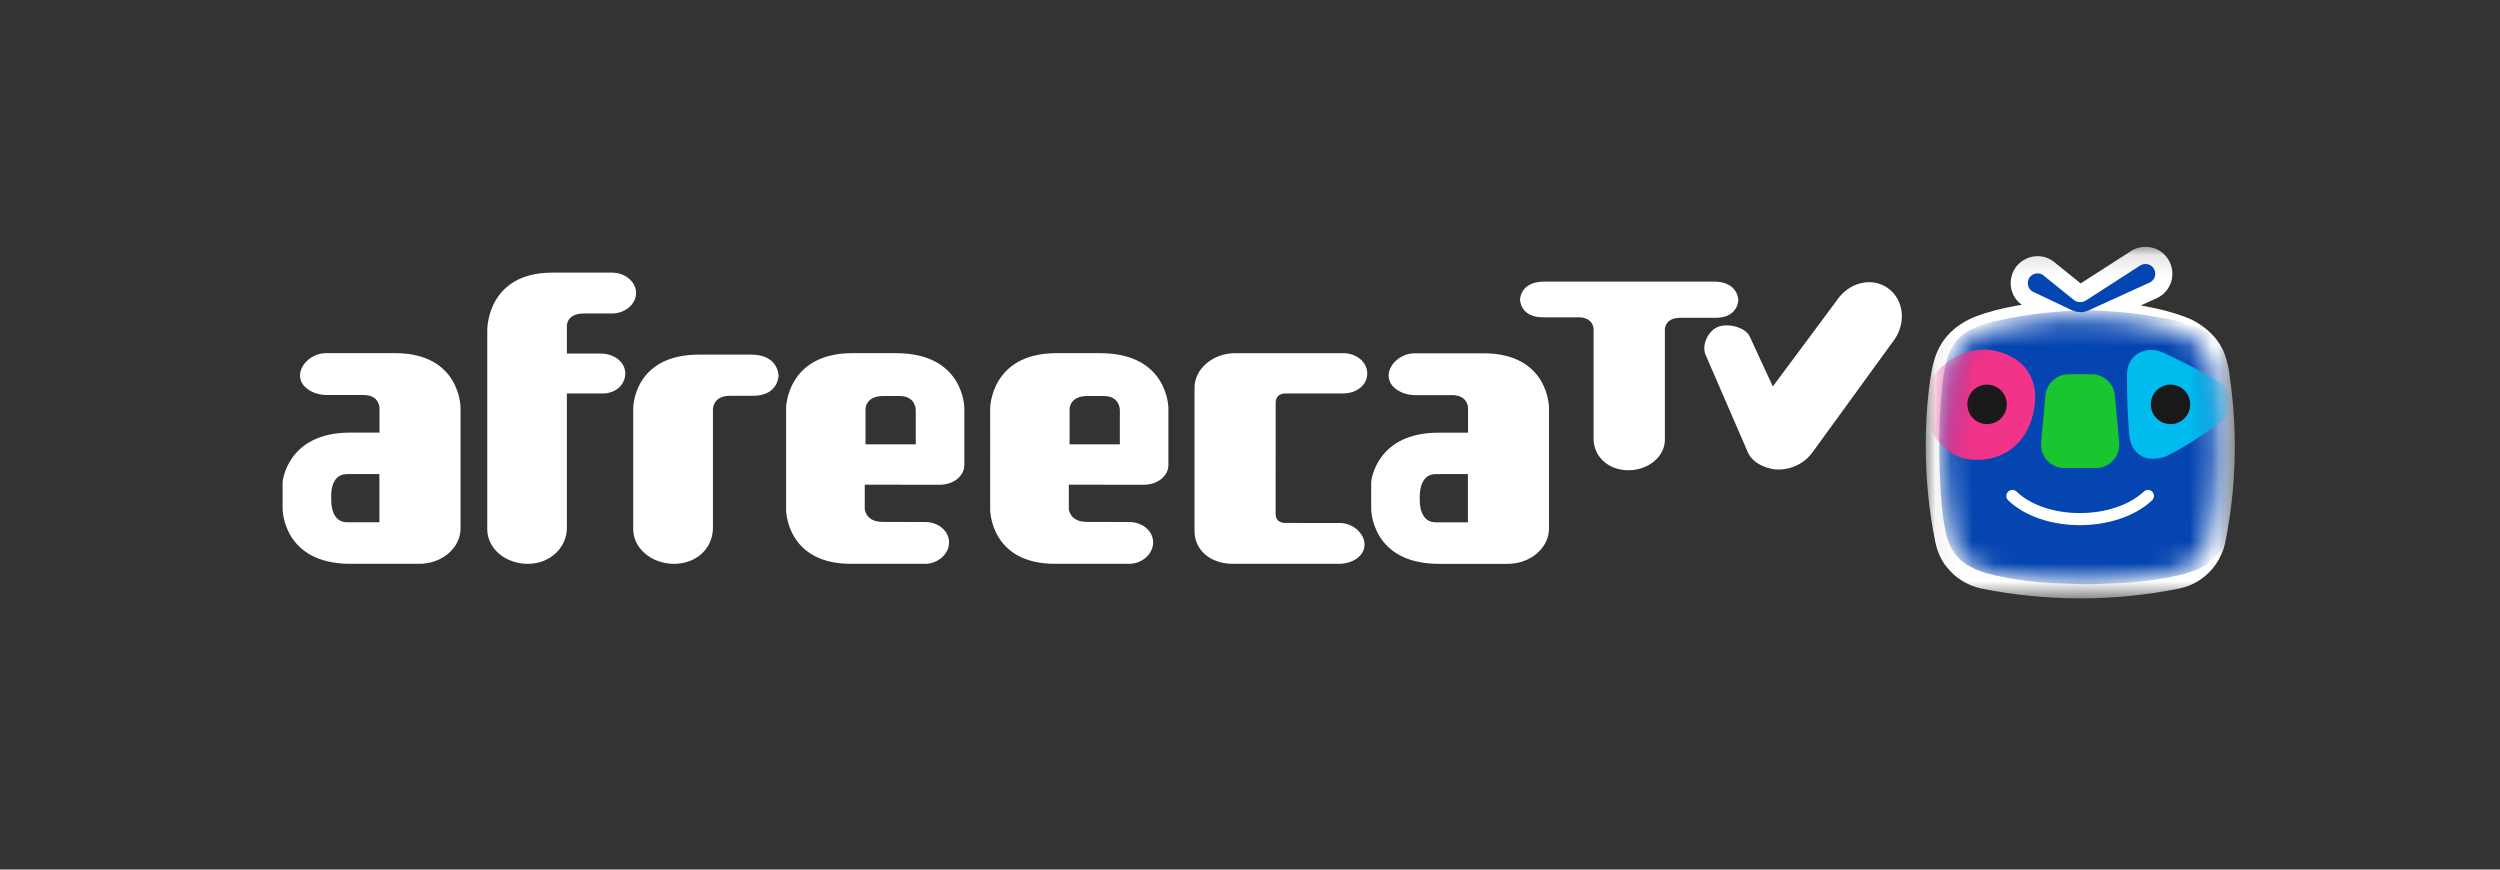 <svg xmlns="http://www.w3.org/2000/svg" xmlns:xlink="http://www.w3.org/1999/xlink" width="115" height="40" viewBox="0 0 115 40">
    <rect x="0" y="0" width="115" height="40" fill="#333333" stroke="none"/>
    <defs>
        <path id="prefix__a" d="M0.055 0.12L14.274 0.12 14.274 16.292 0.055 16.292z"/>
        <path id="prefix__c" d="M2.71.627c-.658.174-.952.32-.952.32C1.18 1.212.724 1.64.53 2.257c0 0-.09.267-.137.536C.209 3.869.136 4.978.136 6.106c0 1.452.144 2.871.423 4.241.111.544.362.808.362.808.271.356.662.615 1.113.716l.096.02c1.4.277 2.848.423 4.328.423 1.487 0 2.94-.147 4.346-.427l.07-.014c.742-.164 1.325-.754 1.48-1.503l.001-.009c.28-1.374.426-2.797.426-4.255 0-1.136-.098-2.25-.263-3.34-.03-.202-.112-.481-.122-.515-.26-.906-1.242-1.294-1.242-1.294-.316-.141-.996-.327-.996-.327C8.988.333 7.763.17 6.501.167h-.087-.017C6.205.167 4.4.18 2.71.627"/>
        <path id="prefix__e" d="M2.71.627c-.658.174-.952.32-.952.32C1.18 1.212.724 1.64.53 2.257c0 0-.09.267-.137.536C.209 3.869.136 4.978.136 6.106c0 1.452.144 2.871.423 4.241.111.544.362.808.362.808.271.356.662.615 1.113.716l.096.02c1.4.277 2.848.423 4.328.423 1.487 0 2.94-.147 4.346-.427l.07-.014c.742-.164 1.325-.754 1.48-1.503l.001-.009c.28-1.374.426-2.797.426-4.255 0-1.136-.098-2.25-.263-3.34-.03-.202-.112-.481-.122-.515-.26-.906-1.242-1.294-1.242-1.294-.316-.141-.996-.327-.996-.327C8.988.333 7.763.17 6.501.167h-.087-.017C6.205.167 4.4.18 2.71.627"/>
        <path id="prefix__g" d="M2.71.627c-.658.174-.952.32-.952.32C1.18 1.212.724 1.64.53 2.257c0 0-.09.267-.137.536C.209 3.869.136 4.978.136 6.106c0 1.452.144 2.871.423 4.241.111.544.362.808.362.808.271.356.662.615 1.113.716l.096.02c1.4.277 2.848.423 4.328.423 1.487 0 2.94-.147 4.346-.427l.07-.014c.742-.164 1.325-.754 1.48-1.503l.001-.009c.28-1.374.426-2.797.426-4.255 0-1.136-.098-2.25-.263-3.34-.03-.202-.112-.481-.122-.515-.26-.906-1.242-1.294-1.242-1.294-.316-.141-.996-.327-.996-.327C8.988.333 7.763.17 6.501.167h-.087-.017C6.205.167 4.4.18 2.71.627"/>
        <path id="prefix__i" d="M2.71.627c-.658.174-.952.32-.952.32C1.18 1.212.724 1.64.53 2.257c0 0-.09.267-.137.536C.209 3.869.136 4.978.136 6.106c0 1.452.144 2.871.423 4.241.111.544.362.808.362.808.271.356.662.615 1.113.716l.096.02c1.4.277 2.848.423 4.328.423 1.487 0 2.94-.147 4.346-.427l.07-.014c.742-.164 1.325-.754 1.48-1.503l.001-.009c.28-1.374.426-2.797.426-4.255 0-1.136-.098-2.25-.263-3.34-.03-.202-.112-.481-.122-.515-.26-.906-1.242-1.294-1.242-1.294-.316-.141-.996-.327-.996-.327C8.988.333 7.763.17 6.501.167h-.087-.017C6.205.167 4.4.18 2.71.627"/>
        <path id="prefix__k" d="M2.71.627c-.658.174-.952.32-.952.32C1.18 1.212.724 1.64.53 2.257c0 0-.09.267-.137.536C.209 3.869.136 4.978.136 6.106c0 1.452.144 2.871.423 4.241.111.544.362.808.362.808.271.356.662.615 1.113.716l.096.02c1.4.277 2.848.423 4.328.423 1.487 0 2.94-.147 4.346-.427l.07-.014c.742-.164 1.325-.754 1.48-1.503l.001-.009c.28-1.374.426-2.797.426-4.255 0-1.136-.098-2.25-.263-3.34-.03-.202-.112-.481-.122-.515-.26-.906-1.242-1.294-1.242-1.294-.316-.141-.996-.327-.996-.327C8.988.333 7.763.17 6.501.167h-.087-.017C6.205.167 4.4.18 2.71.627"/>
        <path id="prefix__m" d="M2.71.627c-.658.174-.952.32-.952.32C1.18 1.212.724 1.64.53 2.257c0 0-.09.267-.137.536C.209 3.869.136 4.978.136 6.106c0 1.452.144 2.871.423 4.241.111.544.362.808.362.808.271.356.662.615 1.113.716l.096.02c1.4.277 2.848.423 4.328.423 1.487 0 2.94-.147 4.346-.427l.07-.014c.742-.164 1.325-.754 1.48-1.503l.001-.009c.28-1.374.426-2.797.426-4.255 0-1.136-.098-2.25-.263-3.34-.03-.202-.112-.481-.122-.515-.26-.906-1.242-1.294-1.242-1.294-.316-.141-.996-.327-.996-.327C8.988.333 7.763.17 6.501.167h-.087-.017C6.205.167 4.4.18 2.71.627"/>
        <path id="prefix__o" d="M2.71.627c-.658.174-.952.32-.952.32C1.18 1.212.724 1.64.53 2.257c0 0-.09.267-.137.536C.209 3.869.136 4.978.136 6.106c0 1.452.144 2.871.423 4.241.111.544.362.808.362.808.271.356.662.615 1.113.716l.096.02c1.4.277 2.848.423 4.328.423 1.487 0 2.94-.147 4.346-.427l.07-.014c.742-.164 1.325-.754 1.48-1.503l.001-.009c.28-1.374.426-2.797.426-4.255 0-1.136-.098-2.25-.263-3.34-.03-.202-.112-.481-.122-.515-.26-.906-1.242-1.294-1.242-1.294-.316-.141-.996-.327-.996-.327C8.988.333 7.763.17 6.501.167h-.087-.017C6.205.167 4.4.18 2.71.627"/>
    </defs>
    <g fill="none" fill-rule="evenodd">
        <g>
            <path fill="#FFF" d="M9.415 3.947s-.035-2.612 2.946-2.64h2.793c.598 0 1.105.419 1.105.933 0 .525-.507.946-1.105.946H13.86c-.857.006-.783.625-.783.625V5.03h1.56c.619 0 1.125.398 1.125.91 0 .525-.44.926-1.042.926h-1.643v6.19c0 .871-.749 1.646-1.793 1.646-1.04 0-1.87-.705-1.87-1.59V3.948zM19.795 13.044c0 .942-.752 1.658-1.794 1.658-1.026 0-1.873-.716-1.873-1.588V7.538s0-2.46 3.028-2.46h2.4c1.257 0 1.257.966 1.257.966s0 .928-1.176.928h-1.06c-.782 0-.782.609-.782.609v5.463zM37.014 6.983c-.813 0-.813.594-.813.594v1.627h2.312V7.618s0-.635-.734-.635h-.765zm.6-1.97c3.132 0 3.132 2.524 3.132 2.524v2.613c0 .527-.508.913-1.127.913l-3.453-.002v1.123s.035.59.831.59l1.938.004c.622 0 1.11.415 1.11.941 0 .523-.505.983-1.11.983h-3.403c-2.984 0-2.984-2.49-2.984-2.49V7.536s.022-2.497 3.007-2.525h2.06zM48.594 12.824c.62-.017 1.175.469 1.175.994 0 .526-.555.884-1.175.884h-4.878c-1.027 0-1.768-.622-1.768-1.505V6.602c0-.873.847-1.59 1.875-1.59h4.96c.624 0 1.11.415 1.11.937 0 .527-.486.915-1.11.915h-2.648c-.454 0-.454.388-.454.388l-.002 5.168s-.03.402.457.402l2.458.002zM53.041 12.793h1.483v-2.22l-1.483.002c-.808 0-.73 1.108-.73 1.108s-.086 1.11.73 1.11m5.212-5.276v5.566c0 .886-.853 1.62-1.897 1.62h-3.164c-3.118 0-3.118-2.521-3.118-2.521v-1.246s.195-2.278 3.118-2.266h1.338V7.529s0-.588-.735-.588h-1.697c-.62 0-1.222-.366-1.222-.893s.57-1.03 1.19-1.03h3.2c2.987.013 2.987 2.499 2.987 2.499M66.962 2.57s0-.85-1.123-.85h-7.794c-1.123 0-1.123.825-1.123.825s0 .817 1.052.817h1.63c.7 0 .7.534.7.534v5.041c0 .828.67 1.46 1.604 1.46.918 0 1.676-.632 1.676-1.398v-5.11c.012-.116.1-.503.696-.503h1.63c1.052 0 1.052-.816 1.052-.816M2.97 12.791h1.482v-2.218H2.97c-.84 0-.732 1.109-.732 1.109s-.085 1.11.732 1.11m5.214-5.28v5.57c0 .887-.853 1.62-1.898 1.62H3.12C0 14.703 0 12.18 0 12.18v-1.246s.197-2.279 3.12-2.268h1.337V7.524s0-.588-.734-.588H2.026C1.406 6.936.8 6.57.8 6.043S1.374 5.01 1.993 5.01h3.203c2.988.015 2.988 2.501 2.988 2.501M27.626 6.983c-.813 0-.813.594-.813.594v1.627h2.311V7.618s0-.635-.732-.635h-.766zm.6-1.97c3.133 0 3.133 2.524 3.133 2.524v2.613c0 .527-.51.913-1.127.913l-3.453-.002v1.123s.034.59.83.59l1.938.004c.622 0 1.11.415 1.11.941 0 .523-.505.983-1.11.983h-3.402c-2.985 0-2.985-2.49-2.985-2.49V7.536s.022-2.497 3.007-2.525h2.06z" transform="translate(13 11) translate(0 .234)"/>
            <path fill="#FFF" d="M73.812 1.998c-.732-.494-1.766-.236-2.31.574L68.55 6.544l-1.063-2.3c-.196-.432-1.043-.638-1.493-.428-.453.208-.73.857-.53 1.289l1.947 4.49c.153.327.498.598 1.047.73.495.121 1.424-.01 1.966-.82l3.739-5.146c.542-.81.385-1.867-.35-2.36" transform="translate(13 11) translate(0 .234)"/>
            <g transform="translate(13 11) translate(0 .234) translate(75.53)">
                <mask id="prefix__b" fill="#fff">
                    <use xlink:href="#prefix__a"/>
                </mask>
                <path fill="#FFF" d="M14.246 8.223c-.036-.711-.11-1.45-.216-2.196l-.028-.191c-.03-.203-.094-.444-.142-.61-.349-1.22-1.557-1.753-1.689-1.808-.348-.154-.977-.329-1.113-.366-.367-.093-.738-.17-1.11-.236l.645-.294c.324-.123.585-.376.715-.694.134-.329.12-.701-.038-1.022-.208-.423-.632-.686-1.105-.686-.22 0-.437.058-.63.168L7.182 1.803 6.012.86C5.788.659 5.5.549 5.2.549c-.37 0-.72.164-.97.464-.224.28-.315.663-.245 1.023.06.305.234.566.488.751-.41.066-.837.152-1.26.263-.659.175-.998.328-1.082.369-.728.333-1.262.86-1.546 1.522-.03.068-.067.157-.097.254-.018.055-.114.345-.166.65-.18 1.05-.268 2.177-.268 3.443 0 1.498.148 2.98.439 4.405.132.649.416 1.028.523 1.15.387.498.938.848 1.567.99l.1.02c1.467.291 2.975.439 4.48.439 1.513 0 3.026-.149 4.525-.447l.059-.013c1.048-.23 1.865-1.06 2.085-2.126.293-1.442.44-2.927.44-4.412 0-.344-.008-.694-.027-1.07" mask="url(#prefix__b)"/>
            </g>
            <path fill="#0545B1" d="M86.094 1.157c.123.25 0 .54-.263.63l-2.729 1.244c-.32.146-.537.118-.845-.018l-1.763-.838c-.245-.137-.275-.473-.119-.668.165-.198.462-.228.649-.052l1.357 1.096c.148.122.302.128.424.1.05-.011.09-.033.158-.07L85.455.974c.23-.131.522-.056.64.182" transform="translate(13 11) translate(0 .234)"/>
        </g>
        <g transform="translate(13 11) translate(76.235 3.421)">
            <mask id="prefix__d" fill="#fff">
                <use xlink:href="#prefix__c"/>
            </mask>
            <path fill="#0545B1" d="M13.345 3.037c-.193-1.436-.523-2.256-2.386-2.68-1.68-.382-2.898-.456-3.894-.501-.213-.01-.424-.01-.637 0-.996.045-2.214.12-3.894.501C.672.781.341 1.601.148 3.037c-.19 1.415-.175 3.115-.174 3.166 0 .05-.015 1.75.174 3.165.193 1.437.524 2.256 2.386 2.68 1.68.382 2.898.356 3.894.4.213.01.424.01.637 0 .996-.044 2.214-.018 3.894-.4 1.863-.424 2.193-1.243 2.386-2.68.19-1.415.175-3.115.174-3.165 0-.05.015-1.75-.174-3.166" mask="url(#prefix__d)"/>
            <mask id="prefix__f" fill="#fff">
                <use xlink:href="#prefix__e"/>
            </mask>
            <path fill="#00BBED" d="M8.631 4.261c-.019-.495-.029-.984-.024-1.476.007-.67.49-.935.49-.935.32-.197.748-.234 1.127-.068.578.252 1.326.64 1.326.64.43.227.792.42 1.243.709l.006.003c.023.012.046.025.068.04.481.3.656.925.388 1.436-.087.166-.21.3-.355.398l-.004.002c-.42.288-.787.562-1.221.838-.7.446-1.141.655-1.141.655-.313.18-.85.261-1.222.074-.563-.282-.593-.95-.593-.95s-.057-.548-.088-1.366" mask="url(#prefix__f)"/>
            <mask id="prefix__h" fill="#fff">
                <use xlink:href="#prefix__g"/>
            </mask>
            <path fill="#FFF" d="M9.382 8.19c-1.414 1.32-4.48 1.321-5.856.001-.11-.106-.288-.101-.392.01-.107.11-.102.287.007.394 1.59 1.52 4.99 1.522 6.616.002.116-.104.12-.281.018-.393-.105-.113-.28-.12-.393-.014" mask="url(#prefix__h)"/>
            <g>
                <mask id="prefix__j" fill="#fff">
                    <use xlink:href="#prefix__i"/>
                </mask>
                <path fill="#1AC62F" d="M8.25 5.99v-.012l-.007-.083-.19-2.09-.004-.06c-.006-.045-.014-.09-.025-.134-.102-.41-.438-.728-.857-.801-.059-.01-.118-.016-.18-.016H5.918c-.053 0-.104.004-.155.012-.43.065-.777.386-.881.803-.009.036-.016.072-.021.108l-.01.112-.19 2.077-.004.049-.002.035-.001.041c0 .5.34.922.8 1.044.087.023.179.036.273.036H7.179c.06 0 .118-.006.175-.015.51-.085.898-.53.898-1.065l-.001-.04" mask="url(#prefix__j)"/>
            </g>
            <g>
                <mask id="prefix__l" fill="#fff">
                    <use xlink:href="#prefix__k"/>
                </mask>
                <path fill="#F2338A" d="M4.23 4.84c-.413 1.38-1.644 2.083-3.007 1.846-1.414-.245-2.435-2.251-1.73-3.488.603-1.06 1.919-1.843 3.292-1.42 1.454.45 1.86 1.669 1.444 3.063" mask="url(#prefix__l)"/>
            </g>
            <g>
                <mask id="prefix__n" fill="#fff">
                    <use xlink:href="#prefix__m"/>
                </mask>
                <path fill="#1A1919" d="M11.516 4.18c0 .502-.405.91-.906.91s-.907-.408-.907-.91c0-.503.406-.91.907-.91.5 0 .906.407.906.91" mask="url(#prefix__n)"/>
            </g>
            <g>
                <mask id="prefix__p" fill="#fff">
                    <use xlink:href="#prefix__o"/>
                </mask>
                <path fill="#1A1919" d="M3.076 4.18c0 .502-.406.91-.906.91-.501 0-.908-.408-.908-.91 0-.503.407-.91.908-.91.5 0 .906.407.906.91" mask="url(#prefix__p)"/>
            </g>
        </g>
    </g>
</svg>
